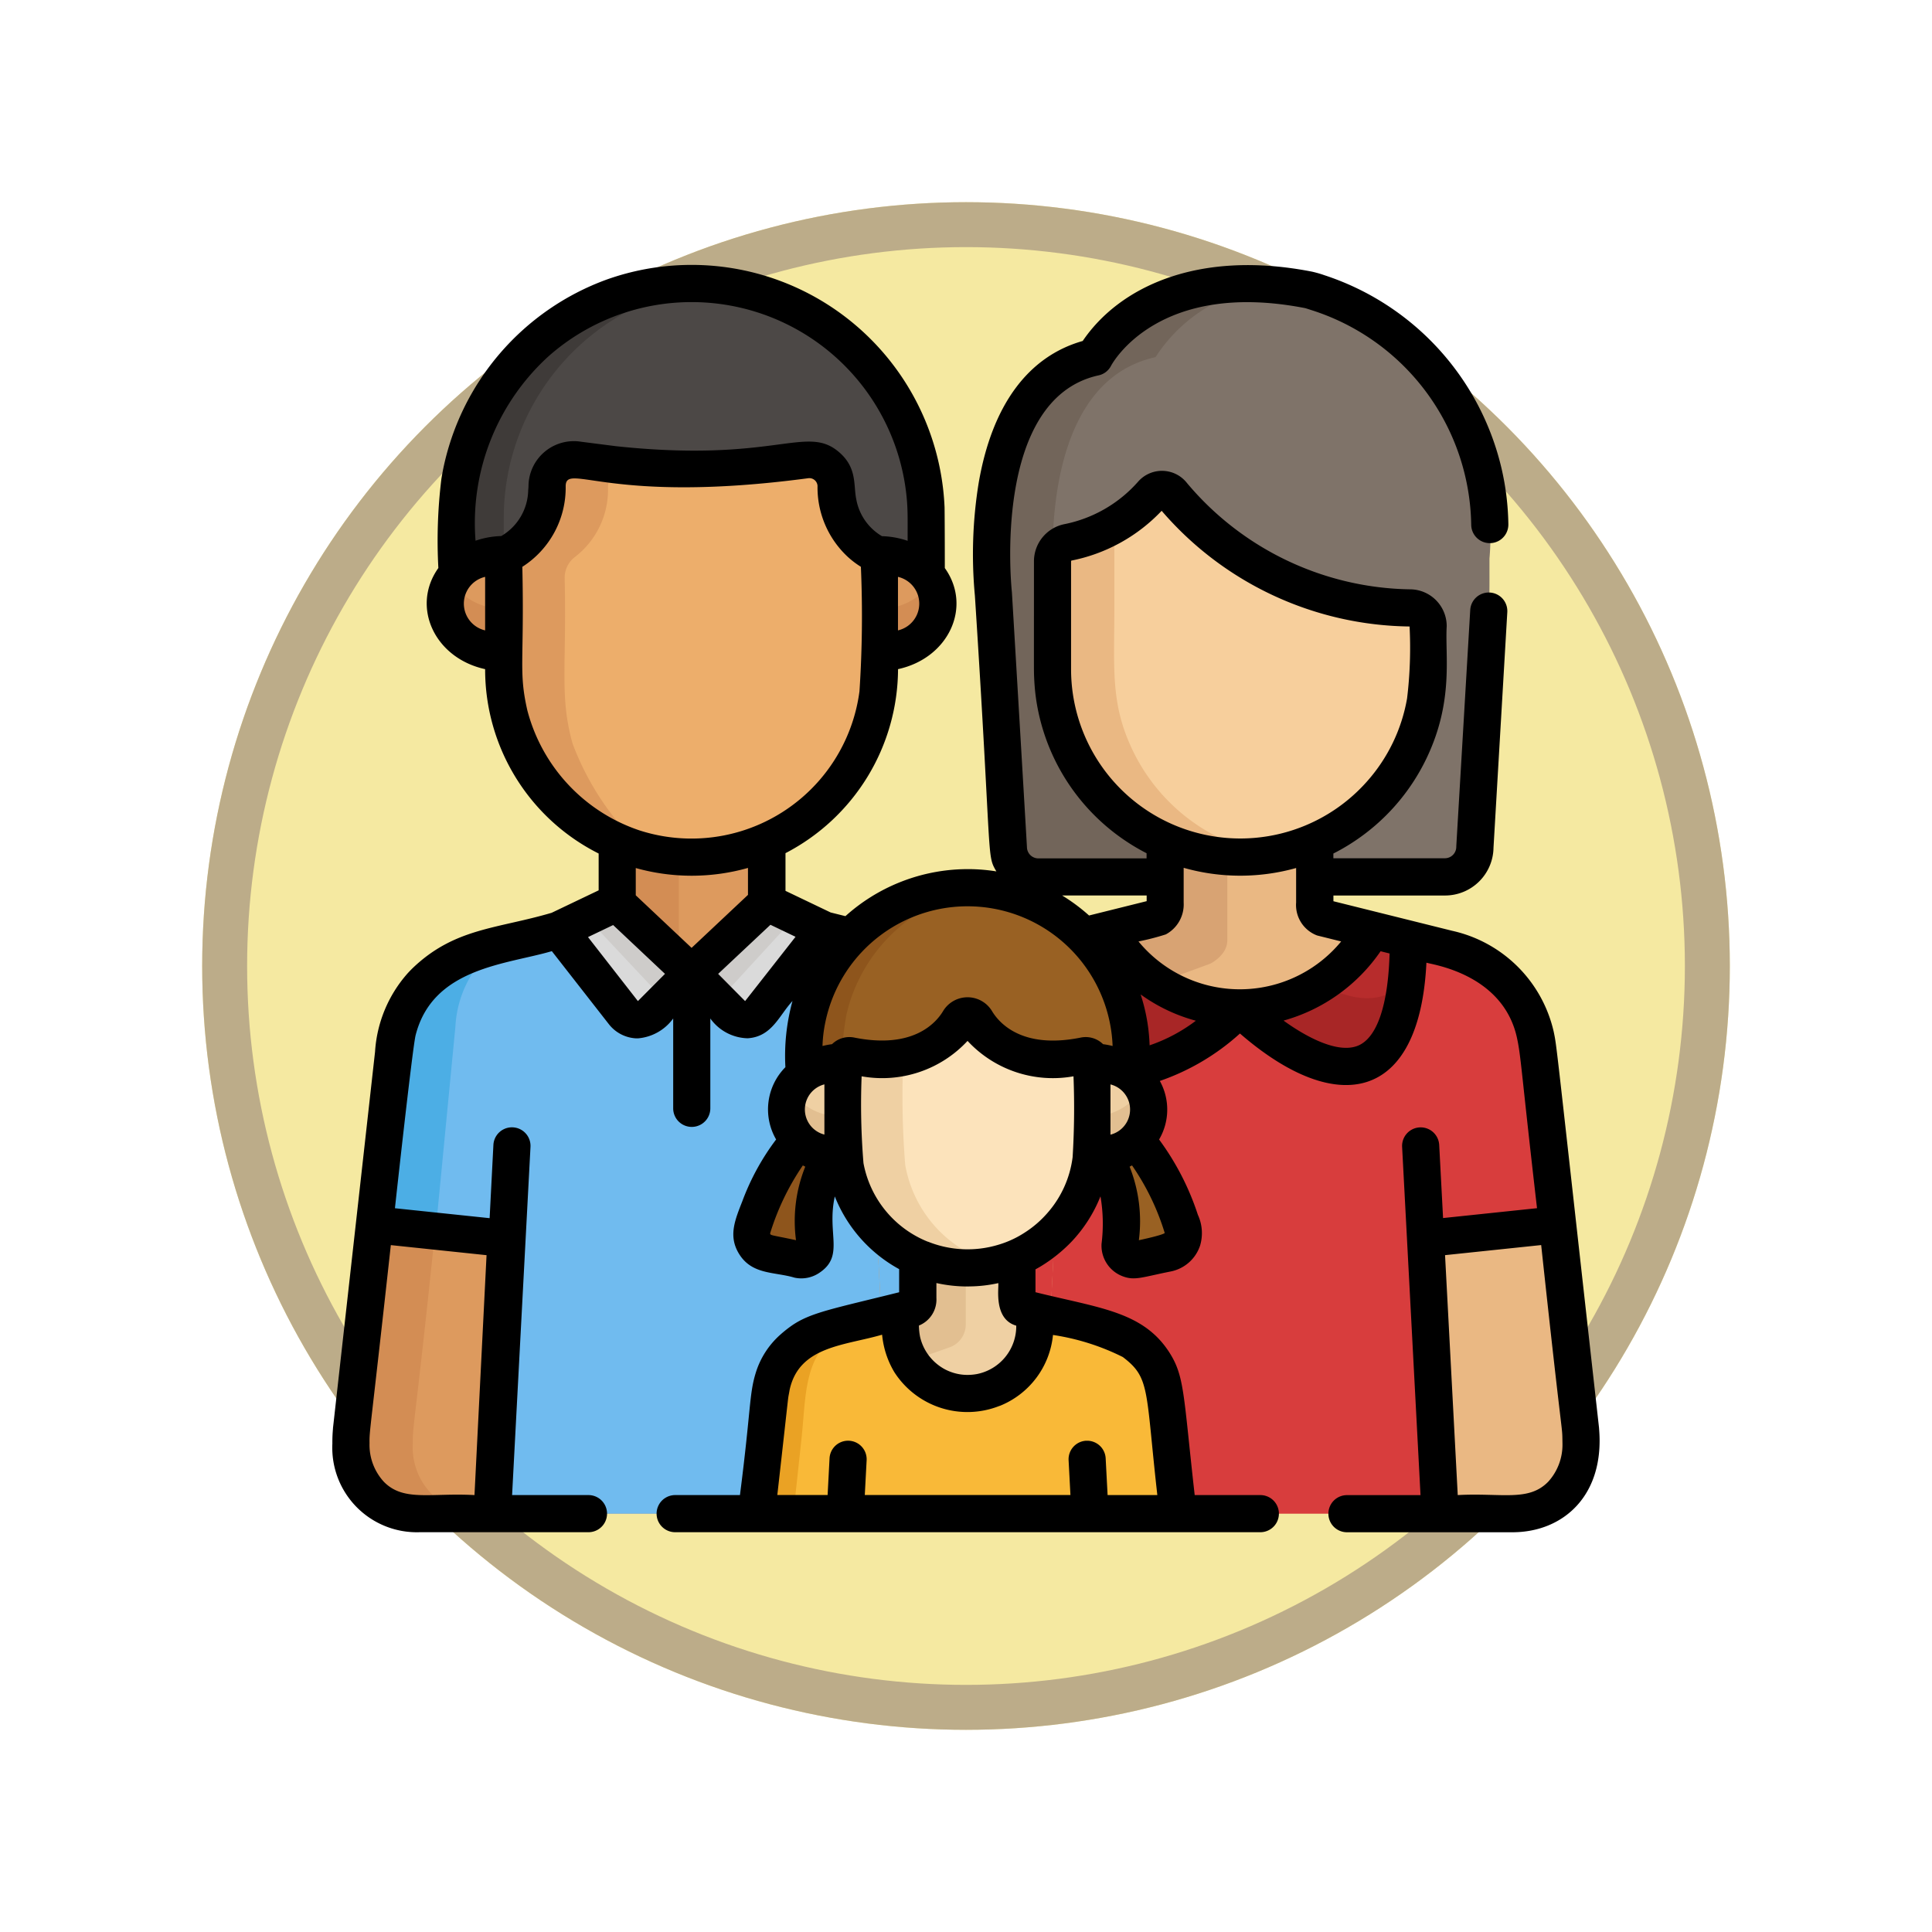 <svg xmlns="http://www.w3.org/2000/svg" xmlns:xlink="http://www.w3.org/1999/xlink" width="86" height="86" viewBox="0 0 86 86">
  <defs>
    <filter id="Ellipse_11515" x="0" y="0" width="86" height="86" filterUnits="userSpaceOnUse">
      <feOffset dy="3" input="SourceAlpha"/>
      <feGaussianBlur stdDeviation="3" result="blur"/>
      <feFlood flood-opacity="0.161"/>
      <feComposite operator="in" in2="blur"/>
      <feComposite in="SourceGraphic"/>
    </filter>
  </defs>
  <g id="Group_1143437" data-name="Group 1143437" transform="translate(-818 -1157)">
    <g id="Group_1099677" data-name="Group 1099677">
      <g transform="matrix(1, 0, 0, 1, 818, 1157)" filter="url(#Ellipse_11515)">
        <g id="Ellipse_11515-2" data-name="Ellipse 11515" transform="translate(9 6)" fill="#f5e9a1" stroke="#bcac89" stroke-width="2">
          <circle cx="34" cy="34" r="34" stroke="none"/>
          <circle cx="34" cy="34" r="33" fill="none"/>
        </g>
      </g>
      <g id="family_547490" transform="translate(832.795 1168.793)">
        <path id="Path_874893" data-name="Path 874893" d="M273.082,33.9h-4.827a1.332,1.332,0,0,1-1.329-1.329l-.664-11.258s-1.075-9.325,4.5-10.551c0,0,2.267-4.411,9.527-3a2.818,2.818,0,0,1,.291.085,11.035,11.035,0,0,1,4.52,2.723,11.675,11.675,0,0,1,3.258,9.161c0,3.23.051-.36-.664,12.838a1.332,1.332,0,0,1-1.329,1.329H281.23" transform="translate(-236.852 -6.659)" fill="#7f7369"/>
        <path id="Path_874894" data-name="Path 874894" d="M273.918,33.98V32.4a8.355,8.355,0,0,1-5-7.234c0-.02,0-.086,0-.1,0-.109-.007-.219-.007-.329,0-4.971,0-4.669,0-4.75-.05-2.653.361-8.218,4.58-9.145a7.021,7.021,0,0,1,5.475-3.2c-3.113-.342-6.765.583-8.2,3.2-3.762.827-4.667,5.408-4.578,9.238q0,.08,0,.156c.022.71.073,1.156.073,1.156l.664,11.258a1.332,1.332,0,0,0,1.329,1.329Z" transform="translate(-236.849 -6.738)" fill="#72655a"/>
        <path id="Path_874895" data-name="Path 874895" d="M31.914,256.423l1.428-12.762c.5-3.854.3-5.334,1.539-6.843a5.718,5.718,0,0,0-1.294-1.123l-.04-.01c-1.345-.805-2.477-.839-4.975-1.527h0l-2.555-1.223h0v-3.052a8.376,8.376,0,0,1-6.663.017h0l-.011,3.047h0l-2.544,1.21h0c-2.483.683-3.628.72-4.975,1.527l-.04.01a3.545,3.545,0,0,0-.351.246c-1.925,1.382-1.956,3.178-2.121,4.5l-.765,6.833h0C7.47,257.057,7.5,256.27,7.5,257.024a2.954,2.954,0,0,0,3.057,3.115h0c.215,0,24.138,0,24.32,0C32.809,260.1,31.732,258.522,31.914,256.423Z" transform="translate(-6.676 -204.554)" fill="#dd9a5e"/>
        <g id="Group_1099667" data-name="Group 1099667" transform="translate(0.827 25.348)">
          <path id="Path_874896" data-name="Path 874896" d="M10.258,297.113c-.019-1.078.207-1.067,1.9-18.563a4.9,4.9,0,0,1,1.878-3.609,7.416,7.416,0,0,0-2.207.838l-.04.01a3.554,3.554,0,0,0-.351.246c-1.925,1.382-1.956,3.177-2.121,4.5C9.3,280.66,7.5,296.588,7.5,297.117a2.954,2.954,0,0,0,3.057,3.115h2.755A2.945,2.945,0,0,1,10.258,297.113Z" transform="translate(-7.504 -269.994)" fill="#d38d54"/>
          <path id="Path_874897" data-name="Path 874897" d="M117.733,235.7V230.7a8.282,8.282,0,0,1-2.744-.662l-.011,3.047h0Z" transform="translate(-103.137 -230.042)" fill="#d38d54"/>
        </g>
        <path id="Path_874898" data-name="Path 874898" d="M259.237,259.107c-1.945-17.228-1.836-16.742-2.01-17.584a4.777,4.777,0,0,0-2.251-3.144l-.04-.01a6.792,6.792,0,0,0-1.612-.689l-5.609-1.4a.723.723,0,0,1-.308-.664v-2.706a8.372,8.372,0,0,1-6.663-.014v2.72a.723.723,0,0,1-.308.664c-4.745,1.264-5.8,1.235-7.222,2.086l-.04.01a4.893,4.893,0,0,0-2.386,3.973l-1.875,16.755c-.188,2.172.964,3.715,3.037,3.715H256.2a2.954,2.954,0,0,0,3.057-3.115v0A5.869,5.869,0,0,0,259.237,259.107Z" transform="translate(-203.675 -207.238)" fill="#eab883"/>
        <path id="Path_874899" data-name="Path 874899" d="M231.646,296.191v0a5.844,5.844,0,0,1,.021-.6l1.875-17.746a4.913,4.913,0,0,1,2.339-3.944,8.978,8.978,0,0,0-2.668.952l-.04.01a4.893,4.893,0,0,0-2.386,3.973l-1.875,16.755c-.188,2.172.964,3.715,3.036,3.715H234.7A2.955,2.955,0,0,1,231.646,296.191Z" transform="translate(-203.674 -243.721)" fill="#d8a373"/>
        <g id="Group_1099668" data-name="Group 1099668" transform="translate(25.218 25.662)">
          <path id="Path_874900" data-name="Path 874900" d="M266.638,249.96c-.884-7.849-.846-7.758-.987-8.437a4.784,4.784,0,0,0-2.251-3.144l-.04-.01a6.791,6.791,0,0,0-1.612-.689l-5.609-1.4a.723.723,0,0,1-.308-.664v-2.706h0V232.9a8.3,8.3,0,0,1-6.663,0v.014h0v2.706a.723.723,0,0,1-.308.664c-4.745,1.264-5.8,1.235-7.222,2.086l-.04.01a4.917,4.917,0,0,0-2.386,3.973l-.851,7.608,5.366.563a.54.54,0,0,1,.483.564l-.589,11.735H261.41l-.618-11.689a.587.587,0,0,1,.525-.614Z" transform="translate(-237.318 -232.9)" fill="#d83d3d"/>
          <path id="Path_874901" data-name="Path 874901" d="M235.3,388.312l-5.366-.563-1.024,9.147c-.188,2.172.964,3.715,3.036,3.715H235.2l.589-11.735A.54.54,0,0,0,235.3,388.312Z" transform="translate(-228.892 -370.689)" fill="#d83d3d"/>
        </g>
        <path id="Path_874902" data-name="Path 874902" d="M238.364,286.443l2.668.28.938-8.879a4.913,4.913,0,0,1,2.339-3.944,9.1,9.1,0,0,0-2.668.952l-.04.01a4.779,4.779,0,0,0-2.251,3.144C239.178,278.841,239.21,279.023,238.364,286.443Z" transform="translate(-212.102 -243.721)" fill="#a82626"/>
        <g id="Group_1099669" data-name="Group 1099669" transform="translate(1.871 28.382)">
          <path id="Path_874903" data-name="Path 874903" d="M42,260.345l-.04-.01c-1.348-.807-2.5-.845-4.958-1.522l0,0-2.555-1.223-.019.028s0-.007,0-.01L31.1,260.74,27.777,257.6l-2.544,1.21h0c-2.483.683-3.628.72-4.975,1.527l-.04.01a4.893,4.893,0,0,0-2.386,3.973l-.852,7.61,5.264.552a.628.628,0,0,1,.562.656l-.585,11.652H40.01L39.392,273.1a.588.588,0,0,1,.526-.616l1.407-.148c1.032-8.558.73-9.326,1.98-10.856A7.57,7.57,0,0,0,42,260.345Z" transform="translate(-16.981 -257.585)" fill="#70bbef"/>
          <path id="Path_874904" data-name="Path 874904" d="M221.352,400.2l.978-8.737h0l-1.407.148a.588.588,0,0,0-.526.616l.618,11.688h3.3C222.246,403.881,221.17,402.3,221.352,400.2Z" transform="translate(-197.985 -376.715)" fill="#70bbef"/>
        </g>
        <path id="Path_874905" data-name="Path 874905" d="M20.59,278.55a4.9,4.9,0,0,1,1.878-3.609,7.423,7.423,0,0,0-2.207.838l-.04.01a5.747,5.747,0,0,0-1.3,1.135c-1.334,1.633-.971,2.92-1.933,10.448l2.723.286C19.7,287.744,19.816,286.571,20.59,278.55Z" transform="translate(-15.113 -244.647)" fill="#4caee5"/>
        <path id="Path_874906" data-name="Path 874906" d="M324.764,234.173l-2.246-.559a.723.723,0,0,1-.308-.664v-3.036h0V229.9a8.306,8.306,0,0,1-6.663,0v.014h0v3.036a.723.723,0,0,1-.309.664l-2.28.568A6.765,6.765,0,0,0,324.764,234.173Z" transform="translate(-278.478 -204.568)" fill="#eab883"/>
        <path id="SVGCleanerId_0" d="M50.347,20.8V17.928A10.463,10.463,0,0,1,66.76,9.36c5.378,3.755,4.354,9.277,4.472,11.44" transform="translate(-44.8 -6.657)" fill="#4c4846"/>
        <g id="Group_1099670" data-name="Group 1099670" transform="translate(5.547 0.828)">
          <path id="SVGCleanerId_0_1_" d="M50.347,20.8V17.928A10.463,10.463,0,0,1,66.76,9.36c5.378,3.755,4.354,9.277,4.472,11.44" transform="translate(-50.347 -7.485)" fill="#4c4846"/>
        </g>
        <path id="Path_874907" data-name="Path 874907" d="M61.831,7.54A10.451,10.451,0,0,0,50.347,17.931V20.8h2.082V17.931A10.446,10.446,0,0,1,61.831,7.54Z" transform="translate(-44.8 -6.66)" fill="#3f3b39"/>
        <g id="Group_1099671" data-name="Group 1099671" transform="translate(5.027 12.898)">
          <path id="Path_874908" data-name="Path 874908" d="M223.618,119.218a2.419,2.419,0,0,1-2.6,2.179v-4.358A2.419,2.419,0,0,1,223.618,119.218Z" transform="translate(-201.693 -117.039)" fill="#dd9a5e"/>
          <path id="Path_874909" data-name="Path 874909" d="M45.629,119.218a2.419,2.419,0,0,0,2.6,2.179v-4.358A2.419,2.419,0,0,0,45.629,119.218Z" transform="translate(-45.629 -117.039)" fill="#dd9a5e"/>
        </g>
        <g id="Group_1099672" data-name="Group 1099672" transform="translate(5.026 14.097)">
          <path id="Path_874910" data-name="Path 874910" d="M221.017,129.125v1.958a2.419,2.419,0,0,0,2.6-2.179,1.889,1.889,0,0,0-.278-.979A2.691,2.691,0,0,1,221.017,129.125Z" transform="translate(-201.692 -127.925)" fill="#d38d54"/>
          <path id="Path_874911" data-name="Path 874911" d="M45.894,127.926c-.863,1.434.375,3.158,2.324,3.158v-1.958A2.691,2.691,0,0,1,45.894,127.926Z" transform="translate(-45.614 -127.926)" fill="#d38d54"/>
        </g>
        <path id="Path_874912" data-name="Path 874912" d="M83.994,79.838a1.194,1.194,0,0,0-1.381-1.189c-.155.024-.326.049-.436.065a32.268,32.268,0,0,1-9.669-.065,1.193,1.193,0,0,0-1.381,1.189,3.4,3.4,0,0,1-1.347,2.738,2.515,2.515,0,0,1-.58.328c0,5.412-.065,5.773.225,7a8.363,8.363,0,0,0,15.912,1.142c.8-2.019.584-3.552.584-8.142A3.264,3.264,0,0,1,83.994,79.838Z" transform="translate(-61.57 -69.968)" fill="#edae6b"/>
        <path id="Path_874913" data-name="Path 874913" d="M72.31,91.282c-.59-2.1-.263-3.39-.355-7.378a1.163,1.163,0,0,1,.458-.938,3.769,3.769,0,0,0,1.471-3.093,1.291,1.291,0,0,1,.491-.994c-.4-.04-.784-.086-1.141-.134-.208-.028-.445-.062-.681-.1a1.193,1.193,0,0,0-1.381,1.19,3.406,3.406,0,0,1-1.347,2.738,2.516,2.516,0,0,1-.58.328c0,5.445,0,5.164.008,5.432a8.352,8.352,0,0,0,6.3,7.738A12.4,12.4,0,0,1,72.31,91.282Z" transform="translate(-61.615 -69.967)" fill="#dd9a5e"/>
        <path id="Path_874914" data-name="Path 874914" d="M148.485,257.586l-3.351,3.155,1.809,1.823a.814.814,0,0,0,1.22-.072l2.877-3.683Z" transform="translate(-129.144 -229.204)" fill="#dadada"/>
        <g id="Group_1099673" data-name="Group 1099673" transform="translate(15.99 28.382)">
          <path id="Path_874915" data-name="Path 874915" d="M149.771,258.2l-1.286-.616-3.351,3.155,1.2,1.206Z" transform="translate(-145.133 -257.586)" fill="#ceccca"/>
          <path id="Path_874916" data-name="Path 874916" d="M163.787,304.307a.816.816,0,0,0,.478.058Z" transform="translate(-161.732 -299.16)" fill="#ceccca"/>
        </g>
        <path id="Path_874917" data-name="Path 874917" d="M94.109,257.7l3.322,3.143-1.809,1.823a.814.814,0,0,1-1.22-.072l-2.877-3.683Z" transform="translate(-81.441 -229.305)" fill="#dadada"/>
        <path id="Path_874918" data-name="Path 874918" d="M104.957,260.83l1.145,1.219,1.2-1.206-3.322-3.143-1.362.638Z" transform="translate(-91.309 -229.305)" fill="#ceccca"/>
        <path id="Path_874919" data-name="Path 874919" d="M318.315,234.633v-4.057a8.254,8.254,0,0,1-2.768-.677c-.084,2.409.218,3.475-.309,3.714l-2.28.568a7.237,7.237,0,0,0,2.24,2.356l2.367-.87S318.315,235.294,318.315,234.633Z" transform="translate(-278.478 -204.567)" fill="#d8a373"/>
        <path id="Path_874920" data-name="Path 874920" d="M306.832,96.641a.882.882,0,0,1,.841.88v.632h0a11.248,11.248,0,0,1-.355,3.641A8.362,8.362,0,0,1,290.964,99.8c0-.032,0,.009,0-.1s-.007-.219-.007-.329V95.135h0v-.423a1.039,1.039,0,0,1,.828-1.014,6.692,6.692,0,0,0,3.485-2,.762.762,0,0,1,1.144.037A14.117,14.117,0,0,0,306.832,96.641Z" transform="translate(-258.897 -81.375)" fill="#f7cf9c"/>
        <path id="Path_874921" data-name="Path 874921" d="M294.571,115.11c-1.1-2.231-.848-3.812-.865-6.913v-3.227a6.491,6.491,0,0,1-1.927.754,1.039,1.039,0,0,0-.828,1.014V111.4c0,.138.007.353.008.366s.012.2.019.3a8.365,8.365,0,0,0,9.711,7.578A8.366,8.366,0,0,1,294.571,115.11Z" transform="translate(-258.897 -93.401)" fill="#eab883"/>
        <g id="Group_1099674" data-name="Group 1099674" transform="translate(32.899 29.605)">
          <path id="Path_874922" data-name="Path 874922" d="M374.032,269.088l-1.612-.4a6.887,6.887,0,0,1-5.906,3.467S374.066,279.705,374.032,269.088Z" transform="translate(-359.033 -268.687)" fill="#b72c2c"/>
          <path id="Path_874923" data-name="Path 874923" d="M298.605,269.088l1.612-.4a6.887,6.887,0,0,0,5.906,3.467S298.572,279.705,298.605,269.088Z" transform="translate(-298.605 -268.687)" fill="#b72c2c"/>
        </g>
        <g id="Group_1099675" data-name="Group 1099675" transform="translate(32.973 31.747)">
          <path id="Path_874924" data-name="Path 874924" d="M303.136,288.395c-1.332.709-2.867,1.048-3.851-.268.782,7.986,7.443,1.325,7.443,1.325A6.639,6.639,0,0,1,303.136,288.395Z" transform="translate(-299.285 -288.127)" fill="#a82626"/>
          <path id="Path_874925" data-name="Path 874925" d="M370.108,288.395c1.332.709,2.867,1.048,3.851-.268-.782,7.986-7.442,1.325-7.442,1.325A6.638,6.638,0,0,0,370.108,288.395Z" transform="translate(-359.109 -288.127)" fill="#a82626"/>
        </g>
        <path id="Path_874926" data-name="Path 874926" d="M202.8,254.357a7.294,7.294,0,0,0-11.915.7c-1.539,2.487-.959,4.753-1.086,5.447h14.576C204.33,259.076,204.723,256.778,202.8,254.357Z" transform="translate(-168.884 -223.875)" fill="#996123"/>
        <path id="Path_874927" data-name="Path 874927" d="M191.777,257.195c.033-.138.11-.411.113-.422a7.292,7.292,0,0,1,6.088-5.124,7.287,7.287,0,0,0-7.092,3.4c-1.54,2.487-.959,4.753-1.086,5.447h1.781A13.087,13.087,0,0,1,191.777,257.195Z" transform="translate(-168.883 -223.872)" fill="#8e551c"/>
        <path id="Path_874928" data-name="Path 874928" d="M313.162,356.491a9.945,9.945,0,0,0-2.1-3.873,2.657,2.657,0,0,1-1.448.708,5.628,5.628,0,0,1,.773,3.951.627.627,0,0,0,.753.653l1.349-.28A.9.9,0,0,0,313.162,356.491Z" transform="translate(-275.499 -313.766)" fill="#996123"/>
        <path id="Path_874929" data-name="Path 874929" d="M308.828,324.151a2.345,2.345,0,0,1-2.523,2.113v-4.225A2.345,2.345,0,0,1,308.828,324.151Z" transform="translate(-272.558 -286.556)" fill="#efd0a3"/>
        <path id="Path_874930" data-name="Path 874930" d="M169.8,356.491a9.945,9.945,0,0,1,2.1-3.873,2.657,2.657,0,0,0,1.448.708,5.628,5.628,0,0,0-.773,3.951.627.627,0,0,1-.753.653l-1.35-.28A.9.9,0,0,1,169.8,356.491Z" transform="translate(-151.057 -313.766)" fill="#8e551c"/>
        <path id="Path_874931" data-name="Path 874931" d="M182.8,324.151a2.345,2.345,0,0,0,2.523,2.113v-4.225A2.345,2.345,0,0,0,182.8,324.151Z" transform="translate(-162.662 -286.556)" fill="#efd0a3"/>
        <g id="Group_1099676" data-name="Group 1099676" transform="translate(20.138 36.691)">
          <path id="Path_874932" data-name="Path 874932" d="M306.3,334.208v1.81c1.87,0,3.065-1.633,2.28-3.017A2.6,2.6,0,0,1,306.3,334.208Z" transform="translate(-292.696 -333)" fill="#e2bf91"/>
          <path id="Path_874933" data-name="Path 874933" d="M183.03,333c-.786,1.387.416,3.017,2.28,3.017v-1.81A2.6,2.6,0,0,1,183.03,333Z" transform="translate(-182.785 -333)" fill="#e2bf91"/>
        </g>
        <path id="Path_874934" data-name="Path 874934" d="M189.513,409.734l-.575-5.136a3.264,3.264,0,0,0-1.581-2.634l-.026-.006c-.938-.562-1.619-.539-4.787-1.383-.35-.159-.147-.838-.2-2.564a5.547,5.547,0,0,1-4.416-.009c-.056,1.686.147,2.414-.2,2.573-3.162.842-3.848.82-4.787,1.383l-.026.006a3.168,3.168,0,0,0-1.492,2.084c-.112.542-.083.586-.664,5.686Z" transform="translate(-151.937 -354.15)" fill="#efd0a3"/>
        <path id="Path_874935" data-name="Path 874935" d="M170.748,431.673h18.764l-.575-5.136a3.267,3.267,0,0,0-1.581-2.634l-.026-.007c-.93-.557-1.68-.558-4.192-1.234v.664a2.992,2.992,0,0,1-.31,1.329c-.033.066-.086.164-.137.246l-.038.059c-.053.081-.109.158-.164.227-.026.033-.061.075-.089.106l-.013.015-.054.06-.006.006h0l-.008.009-.065.066-.021.022q-.042.041-.086.081l-.025.022-.056.048-.009.008-.034.028-.059.047-.038.029-.059.043-.029.021-.01.007-.062.041-.009.006-.029.018-.053.032-.018.011-.008,0-.023.014-.1.057-.015.007,0,0-.018.009-.071.035-.039.017-.072.031-.044.018-.069.027-.046.017-.071.024-.036.011-.009,0-.02.006-.059.017-.029.008-.01,0-.119.029-.018,0-.053.011q-.071.014-.144.025-.145.021-.294.028H180q-.149-.007-.294-.028-.072-.011-.144-.025l-.053-.011-.018,0-.119-.029-.01,0-.029-.008-.058-.017-.021-.006-.009,0-.036-.011-.071-.024-.045-.017-.069-.027-.044-.018-.072-.031-.039-.017-.071-.035-.018-.009,0,0-.015-.007-.1-.057-.023-.014-.008,0-.018-.011-.054-.032-.029-.018-.01-.006a3,3,0,0,1-1.245-1.652,5.051,5.051,0,0,1-.127-1.537l-.636.158c-2,.545-2.685.547-3.577,1.081l-.026.006a3.177,3.177,0,0,0-1.492,2.084C171.3,426.528,171.322,426.634,170.748,431.673Z" transform="translate(-151.936 -376.089)" fill="#f9b938"/>
        <path id="Path_874936" data-name="Path 874936" d="M172.808,431.981c.23-2.072.068-3.81,1.811-4.929l.026-.007a4.182,4.182,0,0,1,.619-.317c.04-.031.079-.06.116-.086a8.866,8.866,0,0,0-2.45.8l-.026.007a3.167,3.167,0,0,0-1.5,2.107c-.11.543-.085.619-.66,5.663h1.715Z" transform="translate(-151.936 -379.634)" fill="#eaa224"/>
        <path id="Path_874937" data-name="Path 874937" d="M231.1,402.316a1.081,1.081,0,0,0,.675-1.009v-2.841a5.514,5.514,0,0,1-2.209-.463c-.056,1.686.147,2.414-.2,2.573l-.574.143a5.055,5.055,0,0,0,.127,1.537,3.051,3.051,0,0,0,.322.713l1.863-.653Z" transform="translate(-203.581 -354.151)" fill="#e2bf91"/>
        <path id="Path_874938" data-name="Path 874938" d="M210.743,303.6c-1.244,2.069-3.884,1.751-4.821,1.561a.283.283,0,0,0-.339.278h0c0,3.366-.1,4.107.235,5.225a5.543,5.543,0,0,0,10.849-1.6v-3.621h0a.283.283,0,0,0-.339-.278c-.937.189-3.578.508-4.821-1.561A.445.445,0,0,0,210.743,303.6Z" transform="translate(-182.92 -269.953)" fill="#fce3bb"/>
        <path id="Path_874939" data-name="Path 874939" d="M208.423,324.32a38.354,38.354,0,0,1-.082-4.809,6.5,6.5,0,0,1-2.416-.044.283.283,0,0,0-.339.278c0,3.417-.1,4.113.235,5.225a5.545,5.545,0,0,0,6.684,3.765A5.547,5.547,0,0,1,208.423,324.32Z" transform="translate(-182.924 -284.262)" fill="#efd0a3"/>
        <path id="Path_874940" data-name="Path 874940" d="M3.885,56.411H11.4a.826.826,0,0,0,0-1.653H8l.819-15.5a.826.826,0,0,0-1.651-.087L7,42.432,2.785,41.99c0-.012.779-7.132.92-7.7.766-3.015,4.038-3.147,6.064-3.744L12.31,33.8a1.642,1.642,0,0,0,1.2.627c.032,0,.065,0,.1,0a2.157,2.157,0,0,0,1.561-.884v4a.826.826,0,1,0,1.653,0v-4a2.1,2.1,0,0,0,1.658.881c1.089-.064,1.409-1.027,2-1.659a9.192,9.192,0,0,0-.316,2.946,2.667,2.667,0,0,0-.413,3.218,10.787,10.787,0,0,0-1.5,2.737c-.329.841-.626,1.538-.175,2.314.573.984,1.587.829,2.493,1.1a1.431,1.431,0,0,0,1.083-.2c1.171-.761.342-1.746.711-3.416A6.364,6.364,0,0,0,25.052,44.6h0c.013.007.051.032.177.1v1.03c-2.939.732-3.932.9-4.776,1.481a5.594,5.594,0,0,0-.521.414,3.732,3.732,0,0,0-1.083,1.682h0c-.3.969-.209,1.58-.706,5.451H15.259a.826.826,0,1,0,0,1.653H41.307a.826.826,0,0,0,0-1.653H38.385c-.511-4.528-.446-5.292-1.142-6.371-1.175-1.807-3.117-1.955-5.945-2.659V44.71c.125-.068.187-.106.2-.113h0a6.761,6.761,0,0,0,1.421-1.136h0a6.346,6.346,0,0,0,1.272-2,7.2,7.2,0,0,1,.048,2.109,1.455,1.455,0,0,0,.936,1.447c.543.207.861.043,2.16-.216a1.731,1.731,0,0,0,1.292-1.155,1.942,1.942,0,0,0-.1-1.362A11.811,11.811,0,0,0,36.8,38.93a2.627,2.627,0,0,0,.033-2.606A10.309,10.309,0,0,0,40.4,34.212c4.338,3.763,8,3.021,8.3-3.154.17.078,3.436.465,4.041,3.395.178.861.175,1.414.882,7.535l-4.182.439-.172-3.254a.826.826,0,1,0-1.651.087l.819,15.5H45.163a.826.826,0,1,0,0,1.653h7.362c2.283,0,4.116-1.654,3.86-4.613,0-.007,0-.014,0-.021-1.978-17.675-1.871-16.926-2.022-17.66a5.956,5.956,0,0,0-4.512-4.478l-5.291-1.317v-.255h4.971a2.158,2.158,0,0,0,2.155-2.128L52.3,15.458a.826.826,0,0,0-1.65-.1c-.647,10.975-.621,10.5-.621,10.553a.509.509,0,0,1-.5.5H44.558V26.2a8.788,8.788,0,0,0,.839-.482,9.2,9.2,0,0,0,3.32-3.782c1.211-2.55.806-4.544.886-5.852a1.64,1.64,0,0,0-1.573-1.643h0A13.226,13.226,0,0,1,38.043,9.71a1.413,1.413,0,0,0-2.167-.074,5.913,5.913,0,0,1-3.275,1.9,1.687,1.687,0,0,0-1.371,1.658c0,5.061-.007,4.788.008,5.174V18.36c.01.25.034.564.069.834a9.188,9.188,0,0,0,4.163,6.549,8.77,8.77,0,0,0,.773.444v.23H31.418a.509.509,0,0,1-.5-.5c0-.045-.667-11.325-.67-11.352-.01-.086-.923-8.6,3.857-9.649a.814.814,0,0,0,.555-.424c.084-.157,2.128-3.837,8.637-2.57.032.006.316.1.34.107a10.194,10.194,0,0,1,7.057,9.543.826.826,0,1,0,1.653-.029,11.752,11.752,0,0,0-.307-2.5A11.9,11.9,0,0,0,44.166.46,4.892,4.892,0,0,0,43.611.3C38.509-.7,35.017,1,33.4,3.385c-2.438.692-4.036,2.867-4.63,6.314a19.835,19.835,0,0,0-.169,5.026c.774,11.957.509,11.506.956,12.271A7.973,7.973,0,0,0,28,26.9h-.012a8.152,8.152,0,0,0-5.15,2.088l-.658-.164-2.01-.962V26.184a9.27,9.27,0,0,0,5.01-8.191c2.26-.492,3.31-2.783,2.082-4.5,0-.019,0-1.855-.011-2.7A11.271,11.271,0,0,0,12.2.655a11.424,11.424,0,0,0-7.282,8.5c-.017.089-.061.336-.068.389a22.588,22.588,0,0,0-.132,3.947C3.492,15.211,4.544,17.5,6.8,17.993A9.164,9.164,0,0,0,11.853,26.2v1.639l-2.093,1c-2.43.717-4.309.67-6.178,2.455-.132.127-.265.275-.251.261A5.806,5.806,0,0,0,1.9,35.023L.027,51.778c0,.007,0,.014,0,.021A6.607,6.607,0,0,0,0,52.468,3.763,3.763,0,0,0,3.885,56.411ZM6.863,44.079,6.326,54.758c-1.954-.105-3.152.3-4.028-.585a2.427,2.427,0,0,1-.644-1.722c-.01-.584.024-.408.948-8.82ZM18.5,26.841v1.2L15.99,30.4l-2.485-2.34V26.846A9.215,9.215,0,0,0,18.5,26.841ZM13.6,32.769,11.379,29.92l1.119-.536,2.308,2.173Zm4.772,0-1.2-1.211L19.5,29.372l1.117.535Zm1.113,10.342a11.178,11.178,0,0,1,1.458-3.028l.107.057a6.475,6.475,0,0,0-.412,3.272C19.568,43.181,19.489,43.207,19.489,43.111Zm2.417-4.4a1.153,1.153,0,0,1,0-2.235Zm6.446,6.759a6.137,6.137,0,0,0,1.294-.147c.035.2-.224,1.6.8,1.894A2.172,2.172,0,0,1,28.7,49.369a2.3,2.3,0,0,1-.524.038,2.121,2.121,0,0,1-.539-.094,2.176,2.176,0,0,1-.428-.185h0l-.014-.008.007,0-.006,0h0a2.2,2.2,0,0,1-1.032-1.392,2.768,2.768,0,0,1-.055-.516,1.249,1.249,0,0,0,.779-1.226V45.32A6.373,6.373,0,0,0,28.352,45.472Zm8.37,9.287H34.508l-.086-1.635a.826.826,0,0,0-.824-.783h-.044a.826.826,0,0,0-.782.869l.082,1.548H23.7l.082-1.548a.826.826,0,0,0-1.651-.087l-.086,1.635H19.806c.6-5.317.437-4.018.548-4.682.425-1.949,2.44-1.966,4.116-2.455a4.231,4.231,0,0,0,.082.51h0a3.955,3.955,0,0,0,.467,1.163h0A3.867,3.867,0,0,0,29.7,50.787l.01,0a3.8,3.8,0,0,0,2.367-3.156,10.351,10.351,0,0,1,3.108.982C36.411,49.543,36.191,50.045,36.722,54.758ZM31.807,42.227a4.657,4.657,0,0,1-1.006.858,4.442,4.442,0,0,1-1.161.532,4.729,4.729,0,0,1-3.125-.138l-.01,0a4.691,4.691,0,0,1-2.864-3.5,31.853,31.853,0,0,1-.082-3.862,5.182,5.182,0,0,0,4.715-1.576,5.181,5.181,0,0,0,4.716,1.576,35.931,35.931,0,0,1-.039,3.6A4.642,4.642,0,0,1,31.807,42.227ZM42.9,26.845v1.537a1.448,1.448,0,0,0,.935,1.466l1.07.266a5.842,5.842,0,0,1-9.022,0A11.069,11.069,0,0,0,37.1,29.8a1.513,1.513,0,0,0,.794-1.416V26.836A9.218,9.218,0,0,0,42.9,26.845Zm-7,16.567a6.588,6.588,0,0,0-.412-3.272l.107-.057a10.818,10.818,0,0,1,1.455,3.006C37.059,43.1,36.96,43.185,35.906,43.412Zm.478-8.677a8.1,8.1,0,0,0-.4-2.263,7.539,7.539,0,0,0,2.459,1.171A7.32,7.32,0,0,1,36.385,34.736Zm-1.742,3.977V36.478A1.153,1.153,0,0,1,34.643,38.713ZM45.66,34.751c-.961.4-2.474-.5-3.319-1.114A7.761,7.761,0,0,0,46.66,30.55l.4.1C46.995,32.953,46.5,34.4,45.66,34.751Zm8.452,19.422c-.876.888-2.067.479-4.018.585l-.565-10.68,4.279-.449c1.017,9.445.929,7.832.948,8.856A2.445,2.445,0,0,1,54.112,54.174ZM32.882,18V13.193a.033.033,0,0,1,.025-.034,7.551,7.551,0,0,0,4.007-2.215,14.775,14.775,0,0,0,11.036,5.15,18.711,18.711,0,0,1-.111,3.2,7.487,7.487,0,0,1-1.778,3.691A7.533,7.533,0,0,1,32.882,18Zm3.36,10.322-2.559.637a8.139,8.139,0,0,0-1.2-.892h3.764v.255Zm-1.511,6.446a3.711,3.711,0,0,0-.425-.081,1.1,1.1,0,0,0-.993-.294c-2.609.528-3.631-.647-3.949-1.177a1.271,1.271,0,0,0-2.18,0c-.318.529-1.34,1.7-3.95,1.177a1.1,1.1,0,0,0-.992.294,3.729,3.729,0,0,0-.425.081,6.034,6.034,0,0,1,.134-1.092,6.462,6.462,0,0,1,12.78,1.092Zm-9.554-18.5V13.885A1.223,1.223,0,0,1,25.177,16.268ZM9.609,4.078l.011-.01a9.616,9.616,0,0,1,15.959,6.463c.039.518.026.907.028,1.75a3.823,3.823,0,0,0-1.143-.207,2.4,2.4,0,0,1-1.144-1.646c-.132-.638.05-1.415-.792-2.117-1.453-1.212-2.846.509-9.9-.242l-1.564-.2A2.019,2.019,0,0,0,8.73,9.84c0,.047-.007.134-.013.2a2.42,2.42,0,0,1-1.2,2.029,3.825,3.825,0,0,0-1.144.207A10.035,10.035,0,0,1,9.609,4.078ZM6.8,13.885v2.383A1.223,1.223,0,0,1,6.8,13.885ZM8.68,19.832c-.4-1.756-.131-2.134-.224-6.394a4.177,4.177,0,0,0,1.929-3.6c.027-1.058,1.917.836,10.785-.342a.365.365,0,0,1,.426.342,4.213,4.213,0,0,0,1.33,3.141,3.907,3.907,0,0,0,.6.458,50.991,50.991,0,0,1-.063,5.543,7.542,7.542,0,0,1-9.8,6.188A7.686,7.686,0,0,1,8.68,19.832Z" transform="translate(0)"/>
      </g>
    </g>
  </g>
</svg>
